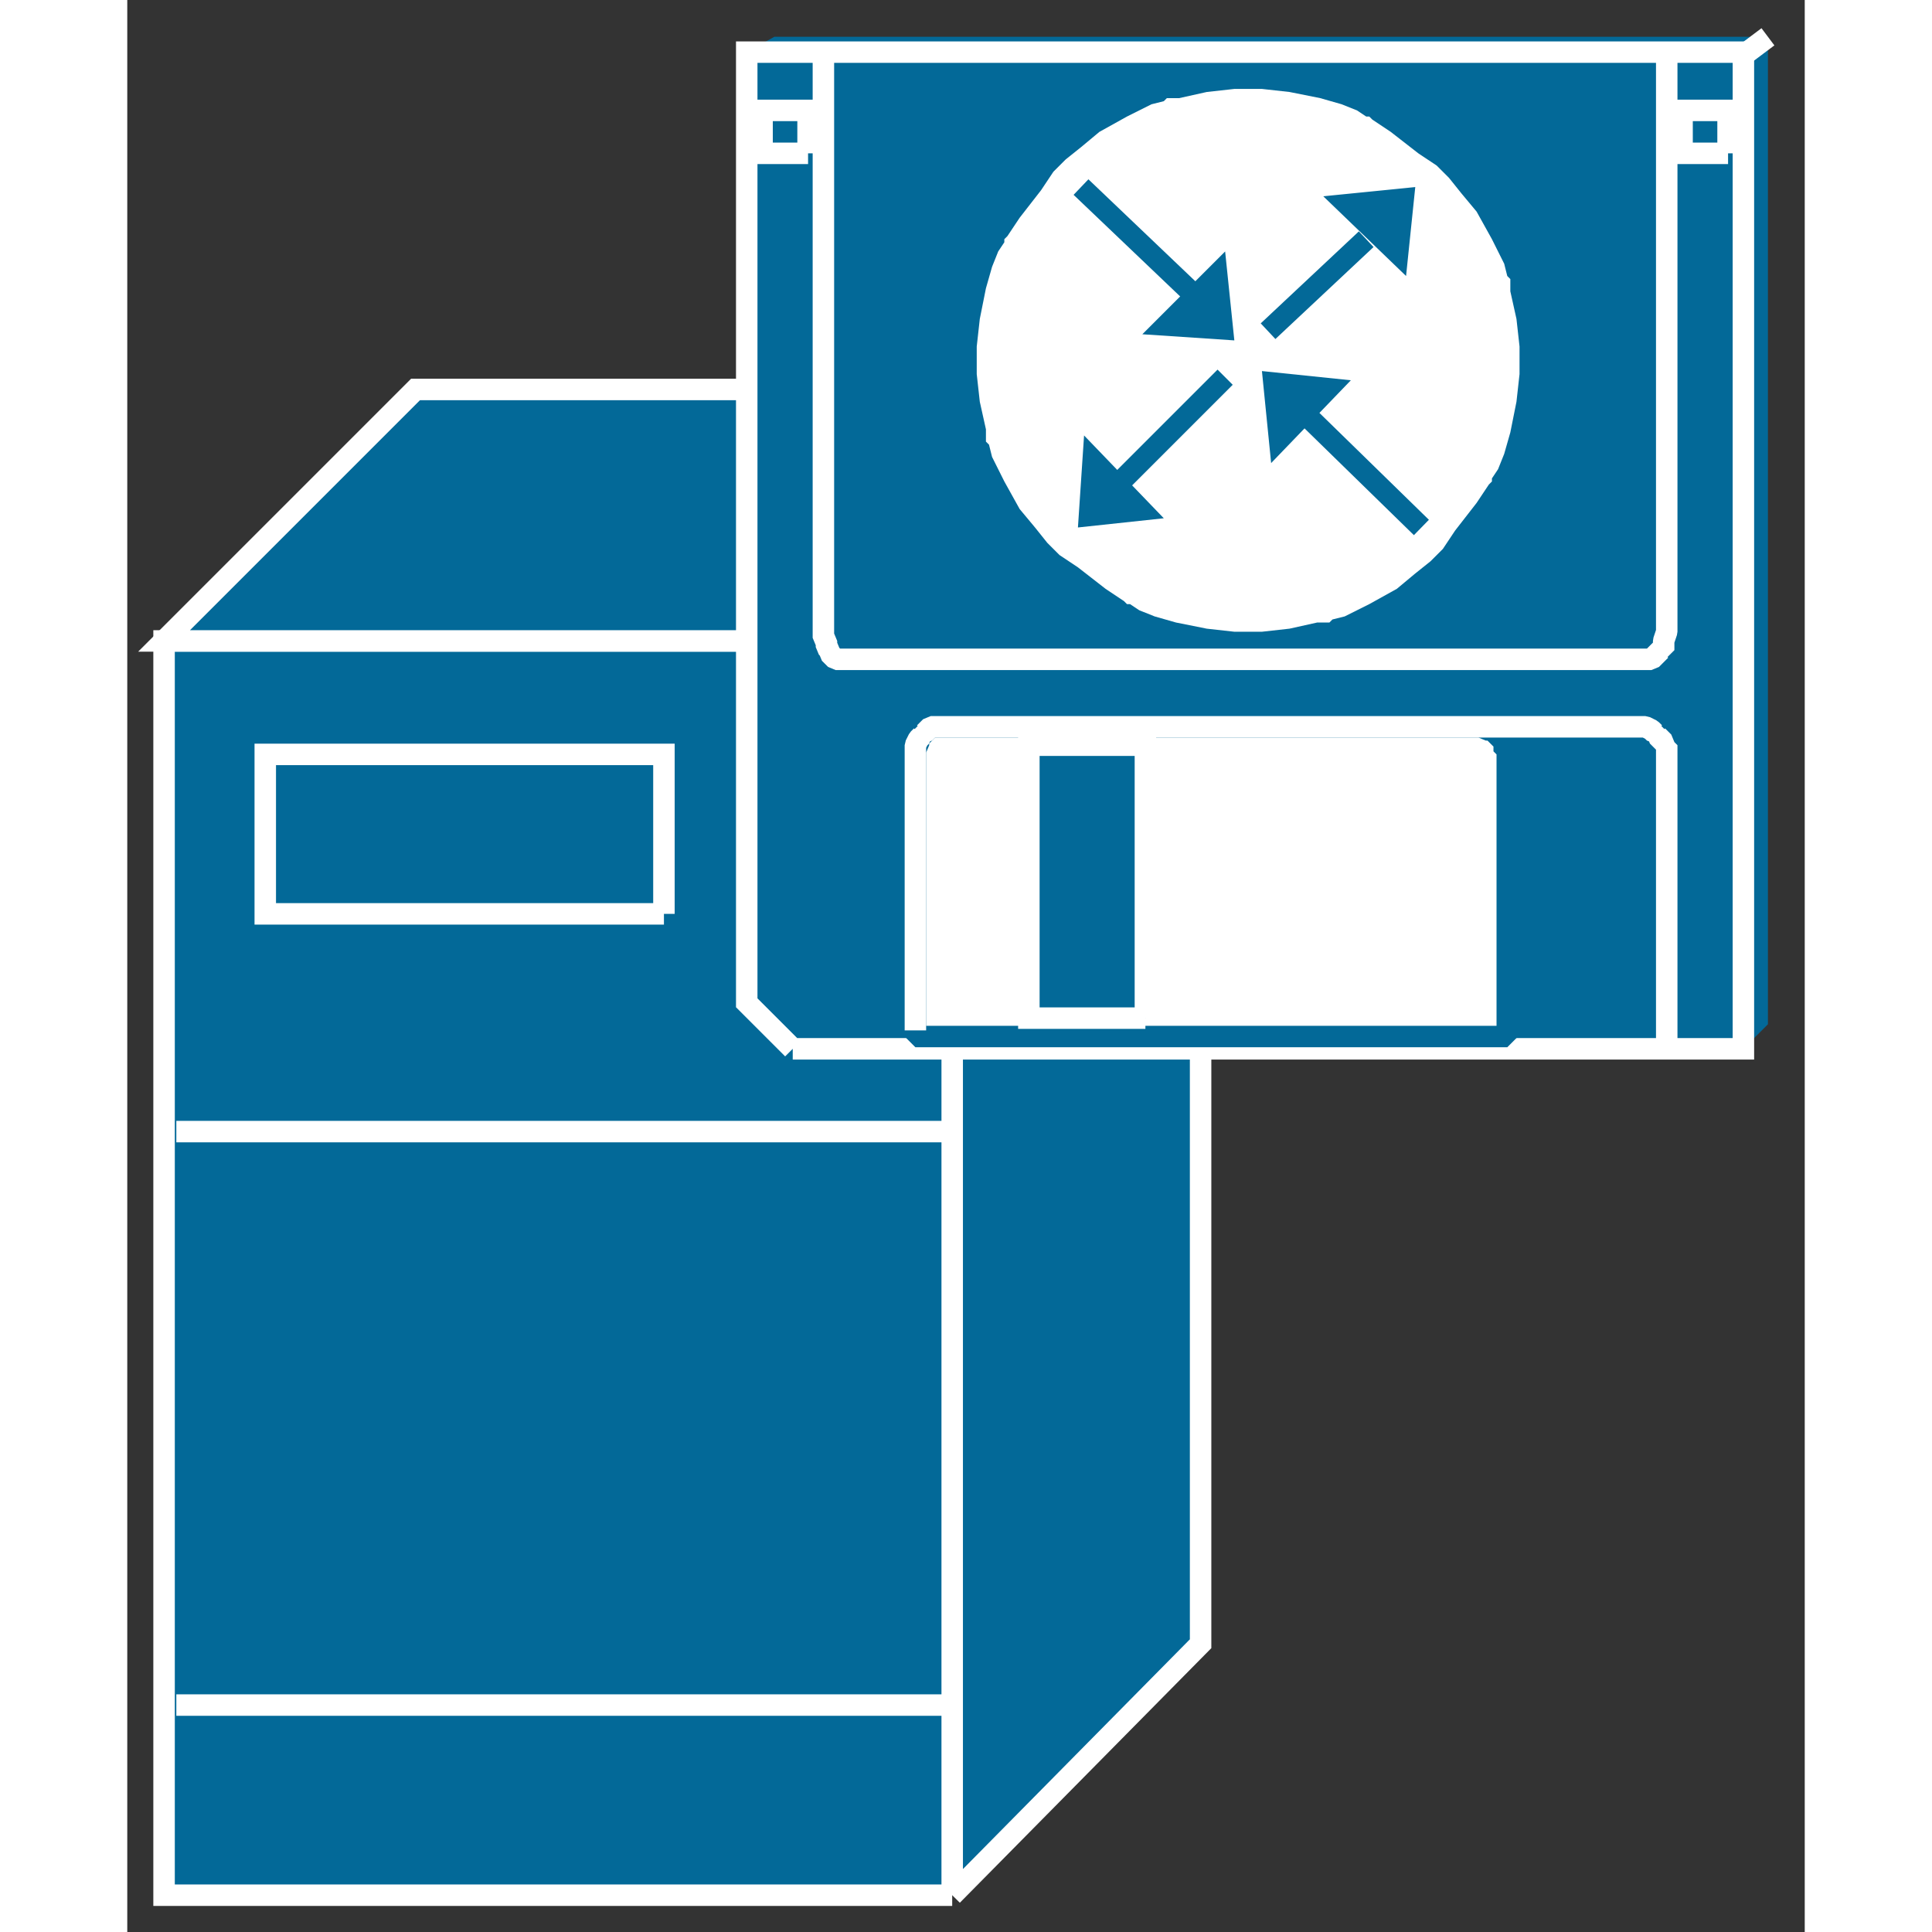 <?xml version="1.0" standalone="no"?>
<!DOCTYPE svg PUBLIC "-//W3C//DTD SVG 1.1//EN"
"http://www.w3.org/Graphics/SVG/1.1/DTD/svg11.dtd">
<!-- Creator: fig2dev Version 3.2 Patchlevel 5c -->
<!-- CreationDate: Fri Sep 14 10:46:49 2012 -->
<!-- Magnification: 1.000 -->
<svg xmlns="http://www.w3.org/2000/svg" width="0.5in" height="0.5in" viewBox="-4 12574 547 630">
<rect x="-4" y="12574" width="547" height="630" fill="#333333" stroke="none"/>
<g style="stroke-width:.025in; fill:none">
<!-- Line -->
<!--  polyline  -->
<polyline points="265,12783
8,12783
8,13192
265,13192
" style="stroke:#036998;stroke-width:0;
stroke-linejoin:miter; stroke-linecap:butt;
fill:#036998;
"/>
<!-- Line -->
<!--  polyline  -->
<polyline points="265,12783
8,12783
8,13192
265,13192
" style="stroke:#ffffff;stroke-width:7;
stroke-linejoin:miter; stroke-linecap:butt;
"/>
<!-- Line -->
<!--  polyline  -->
<polyline points="265,13192
346,13110
346,12701
90,12701
8,12783
265,12783
265,13192
" style="stroke:#036998;stroke-width:0;
stroke-linejoin:miter; stroke-linecap:butt;
fill:#036998;
"/>
<!-- Line -->
<!--  polyline  -->
<polyline points="265,13192
346,13110
346,12701
90,12701
8,12783
265,12783
265,13192
" style="stroke:#ffffff;stroke-width:7;
stroke-linejoin:miter; stroke-linecap:butt;
"/>
<!-- Line -->
<!--  polyline  -->
<polyline points="265,12783
346,12701
" style="stroke:#000000;stroke-width:0;
stroke-linejoin:miter; stroke-linecap:butt;
fill:#000000;
"/>
<!-- Line -->
<!--  polyline  -->
<polyline points="265,12783
346,12701
" style="stroke:#ffffff;stroke-width:7;
stroke-linejoin:miter; stroke-linecap:butt;
"/>
<!-- Line -->
<!--  polyline  -->
<polyline points="12,12943
262,12943
" style="stroke:#036998;stroke-width:0;
stroke-linejoin:miter; stroke-linecap:butt;
fill:#036998;
"/>
<!-- Line -->
<!--  polyline  -->
<polyline points="12,12943
262,12943
" style="stroke:#ffffff;stroke-width:7;
stroke-linejoin:miter; stroke-linecap:butt;
"/>
<!-- Line -->
<!--  polyline  -->
<polyline points="12,13130
262,13130
" style="stroke:#036998;stroke-width:0;
stroke-linejoin:miter; stroke-linecap:butt;
fill:#036998;
"/>
<!-- Line -->
<!--  polyline  -->
<polyline points="12,13130
262,13130
" style="stroke:#ffffff;stroke-width:7;
stroke-linejoin:miter; stroke-linecap:butt;
"/>
<!-- Line -->
<!--  polyline  -->
<polyline points="71,12847
143,12847
" style="stroke:#036998;stroke-width:0;
stroke-linejoin:miter; stroke-linecap:butt;
fill:#036998;
"/>
<!-- Line -->
<!--  polyline  -->
<polyline points="71,12847
143,12847
" style="stroke:#ffffff;stroke-width:7;
stroke-linejoin:miter; stroke-linecap:butt;
"/>
<!-- Line -->
<!--  polyline  -->
<polyline points="171,12872
171,12820
41,12820
41,12872
171,12872
" style="stroke:#036998;stroke-width:0;
stroke-linejoin:miter; stroke-linecap:butt;
fill:#036998;
"/>
<!-- Line -->
<!--  polyline  -->
<polyline points="171,12872
171,12820
41,12820
41,12872
171,12872
" style="stroke:#ffffff;stroke-width:7;
stroke-linejoin:miter; stroke-linecap:butt;
"/>
<!-- Line -->
<!--  polyline  -->
<polyline points="531,12586
523,12591
198,12591
207,12586
531,12586
" style="stroke:#036998;stroke-width:0;
stroke-linejoin:miter; stroke-linecap:butt;
fill:#036998;
"/>
<!-- Line -->
<!--  polyline  -->
<polyline points="531,12908
531,12586
523,12593
523,12916
531,12908
" style="stroke:#036998;stroke-width:0;
stroke-linejoin:miter; stroke-linecap:butt;
fill:#036998;
"/>
<!-- Line -->
<!--  polyline  -->
<polyline points="213,12916
523,12916
523,12591
198,12591
198,12901
213,12916
" style="stroke:#036998;stroke-width:0;
stroke-linejoin:miter; stroke-linecap:butt;
fill:#036998;
"/>
<!-- Line -->
<!--  polyline  -->
<polyline points="213,12916
523,12916
523,12591
198,12591
198,12901
213,12916
" style="stroke:#ffffff;stroke-width:7;
stroke-linejoin:miter; stroke-linecap:butt;
"/>
<!-- Line -->
<!--  spline  -->
<polyline points="498,12591
498,12592
498,12597
498,12608
498,12628
498,12654
498,12685
498,12715
498,12741
498,12761
498,12772
498,12777
498,12778
498,12780
497,12783
497,12785
497,12786
496,12786
495,12787
494,12788
493,12789
492,12789
491,12789
490,12789
489,12789
488,12789
487,12789
486,12789
482,12789
472,12789
454,12789
428,12789
396,12789
360,12789
324,12789
292,12789
266,12789
248,12789
238,12789
234,12789
233,12789
232,12789
231,12789
230,12789
229,12789
228,12789
227,12789
226,12788
225,12787
225,12786
224,12785
224,12783
223,12782
223,12780
223,12779
223,12778
223,12773
223,12762
223,12742
223,12716
223,12685
223,12654
223,12628
223,12608
223,12597
223,12592
223,12591
" style="stroke:#ffffff;stroke-width:7;
stroke-linejoin:bevel; stroke-linecap:butt;
"/>
<!-- Line -->
<!--  polyline  -->
<polyline points="218,12624
218,12610
203,12610
203,12624
218,12624
" style="stroke:#ffffff;stroke-width:7;
stroke-linejoin:miter; stroke-linecap:butt;
"/>
<!-- Line -->
<!--  polyline  -->
<polyline points="518,12624
518,12610
503,12610
503,12624
518,12624
" style="stroke:#ffffff;stroke-width:7;
stroke-linejoin:miter; stroke-linecap:butt;
"/>
<!-- Line -->
<!--  spline  -->
<polyline points="446,12821
446,12822
446,12829
446,12845
446,12867
446,12888
446,12904
446,12911
446,12912
445,12912
440,12912
428,12912
408,12912
381,12912
349,12912
318,12912
291,12912
271,12912
259,12912
254,12912
253,12912
253,12911
253,12903
253,12888
253,12866
253,12844
253,12829
253,12821
253,12820
253,12818
254,12817
254,12815
254,12814
255,12814
256,12813
257,12812
258,12811
259,12811
260,12811
261,12811
262,12811
263,12811
264,12811
265,12811
269,12811
280,12811
298,12811
322,12811
350,12811
378,12811
402,12811
420,12811
431,12811
435,12811
436,12811
438,12811
439,12812
441,12812
442,12812
442,12813
443,12814
444,12815
445,12816
445,12817
445,12818
445,12819
446,12819
446,12820
446,12821
" style="stroke:#ffffff;stroke-width:0;
stroke-linejoin:bevel; stroke-linecap:butt;
fill:#ffffff;
"/>
<!-- Line -->
<!--  spline  -->
<polyline points="446,12821
446,12822
446,12829
446,12845
446,12867
446,12888
446,12904
446,12911
446,12912
445,12912
440,12912
428,12912
408,12912
381,12912
349,12912
318,12912
291,12912
271,12912
259,12912
254,12912
253,12912
253,12911
253,12903
253,12888
253,12866
253,12844
253,12829
253,12821
253,12820
253,12818
254,12817
254,12815
254,12814
255,12814
256,12813
257,12812
258,12811
259,12811
260,12811
261,12811
262,12811
263,12811
264,12811
265,12811
269,12811
280,12811
298,12811
322,12811
350,12811
378,12811
402,12811
420,12811
431,12811
435,12811
436,12811
438,12811
439,12812
441,12812
442,12812
442,12813
443,12814
444,12815
445,12816
445,12817
445,12818
445,12819
446,12819
446,12820
446,12821
" style="stroke:#036998;stroke-width:7;
stroke-linejoin:bevel; stroke-linecap:butt;
"/>
<!-- Line -->
<!--  spline  -->
<polyline points="498,12916
498,12915
498,12907
498,12891
498,12869
498,12846
498,12830
498,12822
498,12821
498,12820
498,12819
498,12818
498,12817
497,12817
497,12816
496,12815
495,12814
495,12813
494,12813
493,12812
491,12811
490,12811
489,12811
488,12811
487,12811
484,12811
474,12811
458,12811
436,12811
407,12811
376,12811
345,12811
316,12811
294,12811
278,12811
268,12811
265,12811
264,12811
263,12811
262,12811
261,12811
260,12811
259,12811
258,12811
257,12812
256,12813
255,12813
255,12814
254,12815
253,12817
253,12818
253,12819
253,12820
253,12821
253,12828
253,12844
253,12865
253,12886
253,12902
253,12909
253,12910
" style="stroke:#ffffff;stroke-width:7;
stroke-linejoin:bevel; stroke-linecap:butt;
"/>
<!-- Line -->
<!--  polyline  -->
<polyline points="328,12906
328,12817
290,12817
290,12906
328,12906
" style="stroke:#036998;stroke-width:0;
stroke-linejoin:miter; stroke-linecap:butt;
fill:#036998;
"/>
<!-- Line -->
<!--  polyline  -->
<polyline points="328,12906
328,12817
290,12817
290,12906
328,12906
" style="stroke:#ffffff;stroke-width:7;
stroke-linejoin:miter; stroke-linecap:butt;
"/>
<!-- Line -->
<!--  spline  -->
<polyline points="424,12754
425,12753
429,12747
436,12738
440,12732
441,12731
441,12730
443,12727
445,12722
447,12715
449,12705
450,12696
450,12692
450,12691
450,12687
449,12678
447,12669
447,12665
446,12664
445,12660
441,12652
436,12643
431,12637
427,12632
425,12630
424,12629
423,12628
417,12624
408,12617
402,12613
401,12612
400,12612
397,12610
392,12608
385,12606
375,12604
366,12603
362,12603
361,12603
357,12603
348,12604
339,12606
335,12606
334,12607
330,12608
322,12612
313,12617
307,12622
302,12626
300,12628
299,12629
298,12630
294,12636
287,12645
283,12651
282,12652
282,12653
280,12656
278,12661
276,12668
274,12678
273,12687
273,12691
273,12692
273,12696
274,12705
276,12714
276,12718
277,12719
278,12723
282,12731
287,12740
292,12746
296,12751
298,12753
299,12754
300,12755
306,12759
315,12766
321,12770
322,12771
323,12771
326,12773
331,12775
338,12777
348,12779
357,12780
361,12780
362,12780
366,12780
375,12779
384,12777
388,12777
389,12776
393,12775
401,12771
410,12766
416,12761
421,12757
423,12755
424,12754
" style="stroke:#ffffff;stroke-width:0;
stroke-linejoin:bevel; stroke-linecap:butt;
fill:#ffffff;
"/>
<!-- Line -->
<!--  polyline  -->
<polyline points="523,12592
531,12586
" style="stroke:#ffffff;stroke-width:7;
stroke-linejoin:miter; stroke-linecap:butt;
"/>
<!-- Line -->
<!--  polyline  -->
<polyline points="350,12676
307,12635
" style="stroke:#036998;stroke-width:7;
stroke-linejoin:miter; stroke-linecap:butt;
"/>
<!-- Line -->
<!--  polyline  -->
<polyline points="369,12725
395,12698
366,12695
369,12725
" style="stroke:#036998;stroke-width:0;
stroke-linejoin:miter; stroke-linecap:butt;
fill:#036998;
"/>
<!-- Line -->
<!--  polyline  -->
<polyline points="327,12683
354,12656
357,12685
327,12683
" style="stroke:#036998;stroke-width:0;
stroke-linejoin:miter; stroke-linecap:butt;
fill:#036998;
"/>
<!-- Line -->
<!--  polyline  -->
<polyline points="418,12746
376,12705
" style="stroke:#036998;stroke-width:7;
stroke-linejoin:miter; stroke-linecap:butt;
"/>
<!-- Line -->
<!--  polyline  -->
<polyline points="368,12682
400,12652
" style="stroke:#036998;stroke-width:7;
stroke-linejoin:miter; stroke-linecap:butt;
"/>
<!-- Line -->
<!--  polyline  -->
<polyline points="386,12638
413,12664
416,12635
386,12638
" style="stroke:#036998;stroke-width:0;
stroke-linejoin:miter; stroke-linecap:butt;
fill:#036998;
"/>
<!-- Line -->
<!--  polyline  -->
<polyline points="308,12716
334,12743
306,12746
308,12716
" style="stroke:#036998;stroke-width:0;
stroke-linejoin:miter; stroke-linecap:butt;
fill:#036998;
"/>
<!-- Line -->
<!--  polyline  -->
<polyline points="319,12732
354,12697
" style="stroke:#036998;stroke-width:7;
stroke-linejoin:miter; stroke-linecap:butt;
"/>
</g>
</svg>
